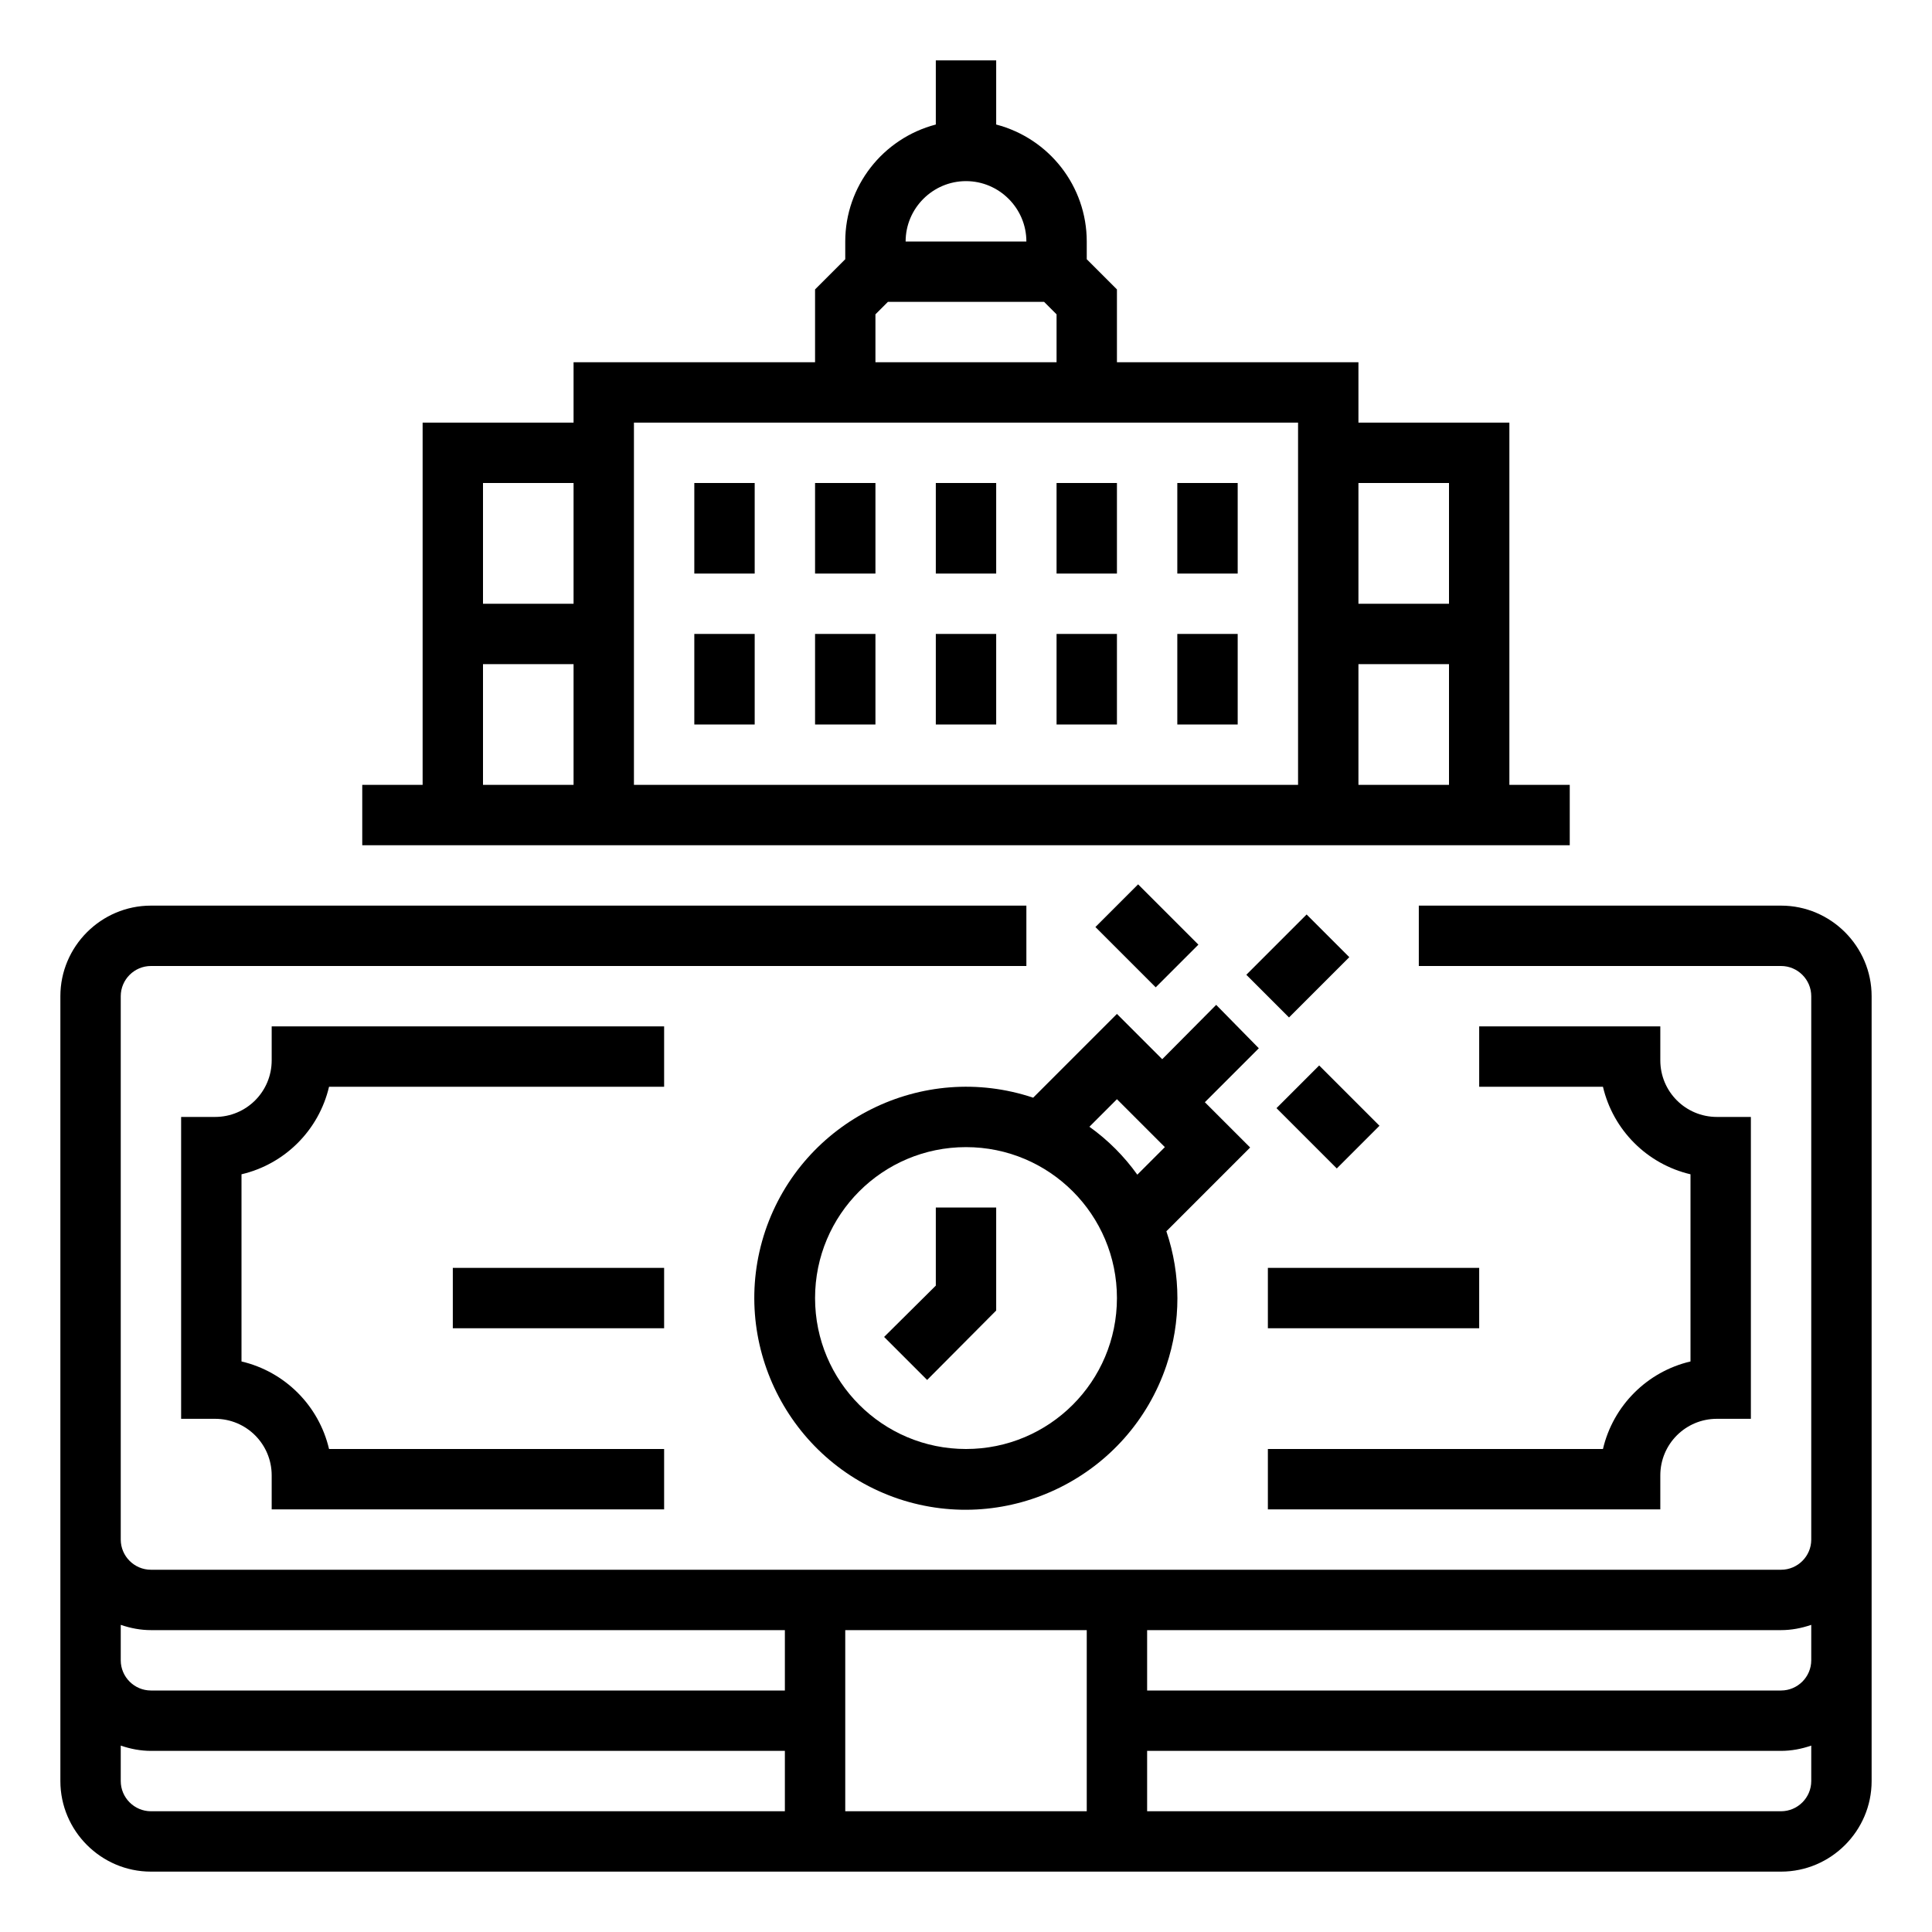 <svg height='100px' width='100px'  fill="#000000" xmlns="http://www.w3.org/2000/svg" xmlns:xlink="http://www.w3.org/1999/xlink" version="1.1" x="0px" y="0px" viewBox="0 0 512 512" style="enable-background:new 0 0 512 512;" xml:space="preserve"><title>PublicDebt-governmentdebt-debt-financial-loan-bank</title><path d="M416,208h-16v-96h-40V96h-64V76.7l-8-8V64c0-14.6-9.9-27.3-24-31V16h-16v17c-14.1,3.7-24,16.4-24,31v4.7l-8,8V96h-64v16h-40  v96H96v16h320V208z M152,208h-24v-32h24V208z M152,160h-24v-32h24V160z M256,48c8.8,0,16,7.2,16,16h-32C240,55.2,247.2,48,256,48z   M232,83.3l3.3-3.3h41.4l3.3,3.3V96h-48V83.3z M344,208H168v-96h176V208z M384,208h-24v-32h24V208z M384,160h-24v-32h24V160z"></path><polygon points="248,340.7 234.3,354.3 245.7,365.7 264,347.3 264,320 248,320 "></polygon><path d="M322.3,266.3L308,280.7l-12-12l-22.2,22.2c-29.3-9.8-61.1,6-71,35.3c-9.8,29.3,6,61.1,35.3,71c29.3,9.8,61.1-6,71-35.3  c3.9-11.6,3.9-24.1,0-35.6l22.2-22.2l-12-12l14.3-14.3L322.3,266.3z M256,384c-22.1,0-40-17.9-40-40s17.9-40,40-40s40,17.9,40,40  C296,366.1,278.1,384,256,384z M301.4,311.3c-3.5-4.9-7.8-9.2-12.7-12.7l7.3-7.3l12.7,12.7L301.4,311.3z"></path><rect x="332.7" y="248" transform="matrix(0.707 -0.707 0.707 0.707 -80.267 318.207)" width="22.6" height="16"></rect><rect x="344" y="284.7" transform="matrix(0.707 -0.707 0.707 0.707 -106.205 335.598)" width="16" height="22.6"></rect><rect x="296" y="236.7" transform="matrix(0.707 -0.707 0.707 0.707 -86.323 287.598)" width="16" height="22.6"></rect><path d="M472,240h-96v16h96c4.4,0,8,3.6,8,8v144c0,4.4-3.6,8-8,8H40c-4.4,0-8-3.6-8-8V264c0-4.4,3.6-8,8-8h232v-16H40  c-13.2,0-24,10.8-24,24v208c0,13.2,10.8,24,24,24h432c13.2,0,24-10.8,24-24V264C496,250.8,485.2,240,472,240z M208,480H40  c-4.4,0-8-3.6-8-8v-9.4c2.6,0.9,5.3,1.4,8,1.4h168V480z M208,448H40c-4.4,0-8-3.6-8-8v-9.4c2.6,0.9,5.3,1.4,8,1.4h168V448z M288,480  h-64v-48h64V480z M480,472c0,4.4-3.6,8-8,8H304v-16h168c2.7,0,5.4-0.5,8-1.4V472z M480,440c0,4.4-3.6,8-8,8H304v-16h168  c2.7,0,5.4-0.5,8-1.4V440z"></path><path d="M176,272H72v9c0,8.3-6.7,15-15,15h-9v80h9c8.3,0,15,6.7,15,15v9h104v-16H87.2c-2.7-11.5-11.7-20.5-23.2-23.2v-49.6  c11.5-2.7,20.5-11.7,23.2-23.2H176V272z"></path><rect x="120" y="336" width="56" height="16"></rect><path d="M424.8,384H336v16h104v-9c0-8.3,6.7-15,15-15h9v-80h-9c-8.3,0-15-6.7-15-15v-9h-48v16h32.8c2.7,11.5,11.7,20.5,23.2,23.2  v49.6C436.5,363.5,427.5,372.5,424.8,384z"></path><rect x="336" y="336" width="56" height="16"></rect><rect x="184" y="128" width="16" height="24"></rect><rect x="184" y="168" width="16" height="24"></rect><rect x="216" y="128" width="16" height="24"></rect><rect x="216" y="168" width="16" height="24"></rect><rect x="248" y="128" width="16" height="24"></rect><rect x="248" y="168" width="16" height="24"></rect><rect x="280" y="128" width="16" height="24"></rect><rect x="280" y="168" width="16" height="24"></rect><rect x="312" y="128" width="16" height="24"></rect><rect x="312" y="168" width="16" height="24"></rect></svg>